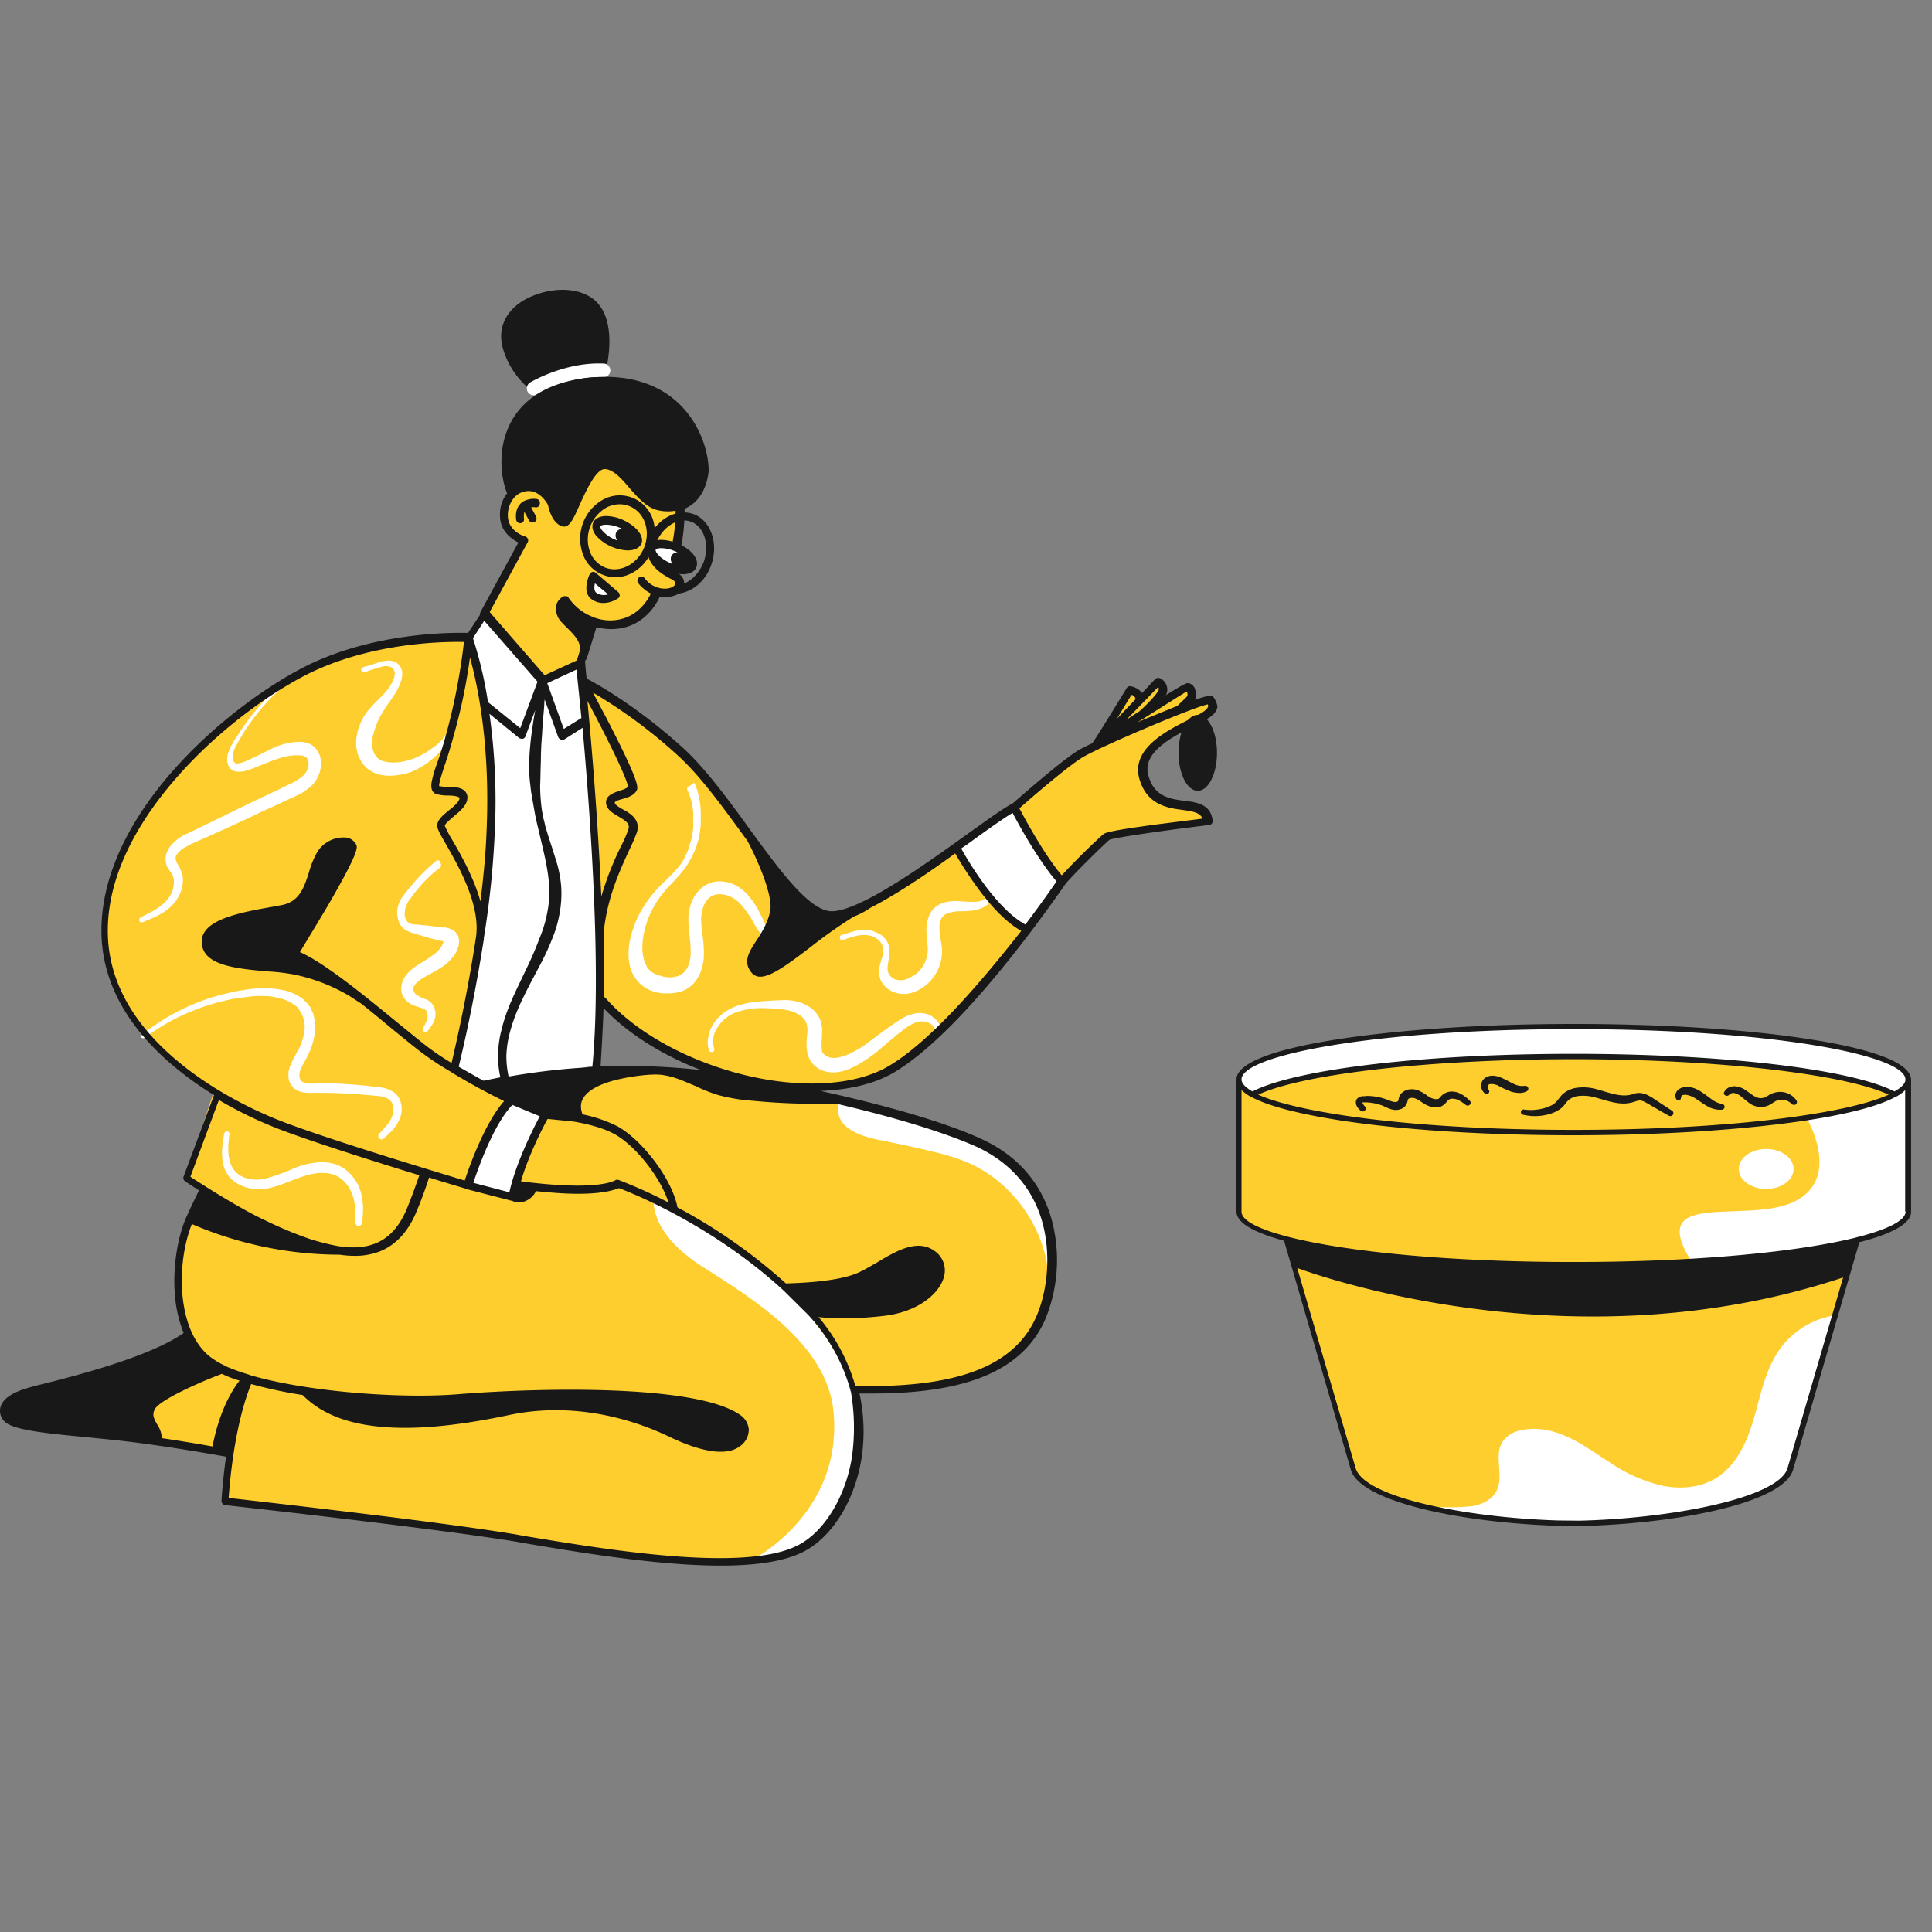 <?xml version="1.0" encoding="UTF-8"?><svg version="1.1" xmlns="http://www.w3.org/2000/svg" xmlns:xlink="http://www.w3.org/1999/xlink" viewBox="0 0 100 100" width="100" height="100" x="0px" y="0px">
    
    
    <rect x="0" y="0" width="100" height="100" fill="#808080" stroke="none"/>
    
    
    <!-- ITEM 0 -->
    <g>
        <defs>
            <clipPath id="clip-path-id-viewbox-item-0">
                <rect x="0.0" y="0.0" width="175.468" height="133.269"/>
            </clipPath>
        </defs>
        <g transform="translate(64.0 53.0) rotate(0.0 17.5 13.0) scale(0.199 0.195)">
            <g clip-path="url(#clip-path-id-viewbox-item-0)" transform="translate(-0.0 -0.0)">
                <title>flower_pot</title><g id="Layer_2-i0" data-name="Layer 2"><g id="flower_pot-i0"><path d="M2.281,18.077s5.874-4.448,15.967-6.558S64.154,5.531,64.154,5.531l39.233-.57,14.713.456,35.641,3.308,16.994,6.729,2,2.566s-.286,4.847-1.711,5.018-18.705,4.676-20.815,4.847-21.954,4.848-29.368,4.563-33.189,0-39.062-.571S43.111,29.71,43.111,29.71L25.148,26.745,7.927,22.468Z" fill="#fece2f"/><path d="M.969,15.112V51.323s2,6.558,33.931,9.694,86.679,2,86.679,2,37.066-3.992,47.331-8.268c0,0,5.474-2.567,5.816-4.448s-.114-34.843-.114-34.843-1.254,3.935-15.853,7.356-38.777,4.847-38.777,4.847-30.908,1.825-61.7.114-38.492-4.105-38.492-4.105S3.992,21.67.969,15.112Z" fill="#fece2f"/><path d="M.969,15.112s-1.6-5.7,20.416-9.695S79.836.741,79.836.741,104.243.456,121.35,1.768s39.633,5.246,39.633,5.246,10.835,3.137,13.116,5.817-2.851,5.588-2.851,5.588a169.267,169.267,0,0,0-45.735-8.44C99.738,8.839,77.9,8.269,55.372,9.694s-43.91,5.589-50.639,9.124C4.676,18.818.969,17.393.969,15.112Z" fill="#fff"/><path d="M159.5,63.584l-15.4,55.885a31.045,31.045,0,0,1-7.7,5.018c-4.163,1.825-9.694,4.448-25.49,6.387-15.8,1.882-28.342,2.11-42.028.741s-26.916-5.874-32.676-7.812c0,0-4.847-2.738-5.7-5.019S14.427,61.93,14.427,61.93l-2.452-7.813L92.5,55.828l70.141-3.421Z" fill="#fece2f"/><path d="M144.1,119.469l11.633-42.142a21.8,21.8,0,0,0-14.257,8.782c-3.82,5.3-5.018,11.918-6.786,18.191s-4.448,12.774-9.979,16.252c-4.163,2.623-9.466,3.022-14.256,1.939a40.439,40.439,0,0,1-13.344-6.1c-3.593-2.338-7.015-4.9-10.892-6.729s-8.269-2.794-12.432-1.768a7.472,7.472,0,0,0-4.5,2.852c-2.509,3.706.4,9.181-1.654,13.23-1.14,2.281-3.706,3.535-6.215,3.991a48.848,48.848,0,0,1-7.642.286,1.6,1.6,0,0,0-1.254.4A117.713,117.713,0,0,0,69,131.615a186.915,186.915,0,0,0,42.028-.741c15.8-1.882,21.27-4.562,25.49-6.387A29.628,29.628,0,0,0,144.1,119.469Z" fill="#fff"/><path d="M148.1,24.578s9.524,15.967-2.68,22.411c-12.146,6.444-38.777-3.421-27.372,15.568,3.536.4,22.411-1.54,35.926-3.821s19.389-5.132,20.7-9.01L174.84,16.2C174.9,16.252,169.024,22.867,148.1,24.578Z" fill="#fff"/><path d="M32.391,23.1a4.927,4.927,0,0,1-.913-.969,3.8,3.8,0,0,1-.342-.684,2.619,2.619,0,0,1-.057-.97,1.345,1.345,0,0,1,.627-.912,1.5,1.5,0,0,1,.856-.342,2.8,2.8,0,0,1,.627-.057,1.939,1.939,0,0,0,.57-.057,13.845,13.845,0,0,1,4.562.684c.742.228,1.483.57,2.053.741a2.238,2.238,0,0,0,.8.171,1.76,1.76,0,0,0,.571-.057c.171-.057.285-.171.285-.228.057,0,.057-.228.171-.627a2.728,2.728,0,0,1,.285-.8,2.351,2.351,0,0,1,.57-.741,3.972,3.972,0,0,1,1.426-.8,4.355,4.355,0,0,1,1.483-.114,3.923,3.923,0,0,1,.741.114c.228.057.456.171.684.228a11.436,11.436,0,0,1,2.053,1.2,7.237,7.237,0,0,0,.856.571,2.78,2.78,0,0,0,.741.342,2.356,2.356,0,0,0,1.369.114.3.3,0,0,0,.228-.114l.228-.228a6.646,6.646,0,0,1,.912-.913,3.818,3.818,0,0,1,2.737-.684,4.927,4.927,0,0,1,1.312.342c.4.171.741.4,1.083.57a11.586,11.586,0,0,1,1.768,1.483.742.742,0,0,1,0,1.084.779.779,0,0,1-1.026.057A12.308,12.308,0,0,0,58,20.358a3.715,3.715,0,0,0-1.654-.513,1.658,1.658,0,0,0-1.311.4c-.114.114-.285.342-.571.684a4.316,4.316,0,0,1-1.254.97,4.082,4.082,0,0,1-2.851,0,7.537,7.537,0,0,1-1.2-.513c-.342-.229-.684-.4-.969-.628a8.8,8.8,0,0,0-1.654-.969.81.81,0,0,0-.342-.114c-.114,0-.228-.057-.342-.057a2.779,2.779,0,0,0-.685.057.859.859,0,0,0-.456.228c-.057.057-.057.114-.114.114,0,.057-.057.114-.057.228a3.423,3.423,0,0,1-.513,1.369A2.7,2.7,0,0,1,42.6,22.639a3.572,3.572,0,0,1-1.54.171,4.929,4.929,0,0,1-1.311-.342c-.8-.285-1.312-.627-1.939-.855a13.037,13.037,0,0,0-3.935-.8H32.79v-.057c-.057-.057,0,.228.114.456a2.666,2.666,0,0,0,.513.685h0a.722.722,0,0,1,0,1.026A.75.75,0,0,1,32.391,23.1Z" fill="#1a1a1a"/><path d="M64.724,18.533a2.651,2.651,0,0,1-1.083-2.224,2.6,2.6,0,0,1,.342-1.254,2.794,2.794,0,0,1,1.026-.97,3.815,3.815,0,0,1,2.338-.285,6.64,6.64,0,0,1,1.882.627c1.141.514,2.11,1.141,3.022,1.54a4.559,4.559,0,0,0,2.681.456h.057a.808.808,0,0,1,.912.628.726.726,0,0,1-.4.8,3.743,3.743,0,0,1-2.053.456,7.705,7.705,0,0,1-2-.342A23.9,23.9,0,0,1,68.26,16.48a3.847,3.847,0,0,0-2.4-.513.763.763,0,0,0-.286.171.65.65,0,0,0-.171.342,1.05,1.05,0,0,0,.114.913l.114.114a.711.711,0,0,1-.171.969A.537.537,0,0,1,64.724,18.533Z" fill="#1a1a1a"/><path d="M114.393,19.959a1.808,1.808,0,0,1-.171-1.426,2.216,2.216,0,0,1,.742-1.14,3.405,3.405,0,0,1,2.224-.685,5.653,5.653,0,0,1,2,.4,8.127,8.127,0,0,1,1.711.912c1.027.684,1.882,1.369,2.737,2a6.1,6.1,0,0,0,2.624,1.2h.057a.778.778,0,0,1-.057,1.539,6.387,6.387,0,0,1-3.764-.912c-1.084-.627-1.939-1.312-2.851-1.882a6.392,6.392,0,0,0-2.566-1.141,2.739,2.739,0,0,0-1.027.057c-.228.058-.342.343-.4.457l-.057.4a.686.686,0,0,1-.741.57A.885.885,0,0,1,114.393,19.959Z" fill="#1a1a1a"/><path d="M126.825,18.134a2.562,2.562,0,0,1,1.2-1.254,3.233,3.233,0,0,1,1.6-.343,5.5,5.5,0,0,1,2.794,1.027c1.483,1.026,2.567,2.053,3.707,2.11a2.637,2.637,0,0,0,1.711-.4c.285-.171.627-.4,1.083-.628a4.6,4.6,0,0,1,1.483-.513,5.062,5.062,0,0,1,5.246,2.167.813.813,0,0,1-.228,1.084.85.85,0,0,1-.969-.114l-.057-.058a3.6,3.6,0,0,0-3.536-.969,3.369,3.369,0,0,0-.8.342q-.428.257-1.027.685a4.96,4.96,0,0,1-5.816-.4c-.742-.57-1.369-1.14-1.939-1.6a4.184,4.184,0,0,0-1.711-.913,1.4,1.4,0,0,0-1.368.4l-.057.057a.776.776,0,0,1-1.027.114A.6.6,0,0,1,126.825,18.134Z" fill="#1a1a1a"/><path d="M74.7,22.7a12.649,12.649,0,0,0,4.847-.228,9.381,9.381,0,0,0,2.224-.8,3.533,3.533,0,0,0,.912-.571,4.556,4.556,0,0,0,.741-.741l.8-1.026a4.885,4.885,0,0,1,1.083-1.084,6.845,6.845,0,0,1,2.8-1.254,12.436,12.436,0,0,1,5.645.342c3.479.969,6.558,2.338,9.58,1.2a4.84,4.84,0,0,1,1.654-.228,6.551,6.551,0,0,1,1.6.4,15.718,15.718,0,0,1,2.395,1.426c1.426.97,2.908,1.939,4.334,2.908a.75.75,0,0,1,.171,1.084.8.8,0,0,1-1.027.228c-1.539-.855-3.022-1.768-4.5-2.623a21.072,21.072,0,0,0-2.11-1.2,3.049,3.049,0,0,0-.912-.228,3.133,3.133,0,0,0-.912.171c-.343.114-.856.285-1.312.4a13.535,13.535,0,0,1-1.483.229,11.809,11.809,0,0,1-2.851-.229c-1.825-.342-3.478-.969-5.075-1.368a10.994,10.994,0,0,0-4.676-.342,4.515,4.515,0,0,0-1.939.8,4.224,4.224,0,0,0-.741.684l-.8,1.027A4.9,4.9,0,0,1,84,22.7a9.873,9.873,0,0,1-1.312.742,11.965,11.965,0,0,1-2.68.8,12.951,12.951,0,0,1-5.532-.171A.7.7,0,0,1,74.7,22.7Z" fill="#1a1a1a"/><path d="M149.35,4.106C132.87,1.426,110.972,0,87.705,0S42.541,1.483,26.061,4.106C4.505,7.584,0,11.8,0,14.713v35.07c0,3.308,5.417,5.817,12.375,7.756l17.392,60.846c1.54,5.075,11.12,8.44,18.819,10.379,9.751,2.452,22.582,4.049,35.185,4.448l5.531.057c24.863-.57,52.749-5.988,55.429-14.827l17.279-60.5c10.835-2.851,13.458-5.817,13.458-8.041V14.827C175.411,9.409,161.211,5.988,149.35,4.106Zm-6.045,113.88c-2.4,7.812-30,13.287-54.117,13.857l-5.474-.057c-24.065-.741-50.3-6.1-52.692-13.8L15.8,64.781C23.951,67.8,89.245,90.557,157.79,67.29Zm30.737-68.2c0,2.338-4.5,4.733-12.717,6.843a.209.209,0,0,0-.171.057c-14.541,3.707-40.6,6.5-73.506,6.5-51.665,0-86.336-6.9-86.336-13.344V17.564a13.644,13.644,0,0,0,2.509,1.825.209.209,0,0,0,.171.057C9.067,22.183,18.02,24.122,26,25.433c16.48,2.681,38.378,4.106,61.644,4.106s45.165-1.482,61.645-4.106c11.633-1.881,18.305-3.991,21.955-5.987.057,0,.114-.057.171-.057a10.226,10.226,0,0,0,2.509-1.825V49.783ZM5.646,18.761c11.861-5.588,45.05-9.409,82-9.409s70.142,3.821,82,9.409c-10.835,5.019-41.115,9.353-82,9.353S16.48,23.723,5.646,18.761Zm165.488-.855c-11.462-5.988-44.879-9.979-83.486-9.979S15.625,11.918,4.163,17.906c-1.882-1.083-2.851-2.167-2.851-3.193,0-6.444,34.728-13.344,86.336-13.344s86.337,6.9,86.337,13.344C174.042,15.739,173.016,16.823,171.134,17.906Z" fill="#1a1a1a"/><ellipse cx="137.774" cy="38.492" rx="7.128" ry="5.303" fill="#fff"/></g></g>
            </g>
        </g>
    </g>
    
    <!-- ITEM 1 -->
    <g>
        <defs>
            <clipPath id="clip-path-id-viewbox-item-1">
                <rect x="0.0" y="0.0" width="496.204" height="515.9"/>
            </clipPath>
        </defs>
        <g transform="translate(0.0 15.0) rotate(0.0 31.5 33.0) scale(0.127 0.128)">
            <g clip-path="url(#clip-path-id-viewbox-item-1)" transform="translate(-0.0 -0.0)">
                <title>woman_in_a_suit_sitting</title><g id="Layer_2-i1" data-name="Layer 2"><g id="woman_in_a_suit_sitting-i1"><path d="M242.771,315.081c17.589-.918,70.05,5.965,70.05,5.965s68.52,14.224,91.309,26.765,29.06,40.531,21.107,64.85-45.731,36.095-77.544,32.578-49.555-21.566-49.555-21.566l-83.05-51.7-36.86-44.2C178.228,327.622,226.406,316,242.771,315.081Z" fill="#fece2f"/><path d="M404.13,347.964c-12.848-7.035-40.072-14.682-61.485-20.036a4.933,4.933,0,0,0-1.07,3.059c-.459,9.177,11.93,11.93,18.659,13.154,6.73,1.376,13.46,2.753,20.189,4.435a85.269,85.269,0,0,1,13.46,4.13c18.506,7.647,32.118,26.46,33.5,46.5a4.057,4.057,0,0,0,.918-.765C429.978,378.248,422.331,358.059,404.13,347.964Z" fill="#fff"/><path d="M173.18,356.988s-5.812,26.154-21.565,30.9-69.132-24.166-69.132-24.166-15.907,23.86-9.024,50.472C80.342,440.65,101.3,440.5,101.3,440.5S91.507,464.816,91.2,490.052l72.955,8.565s96.663,15.3,125.264,15.754c28.448.458,55.825-4.895,60.108-46.037s-37.472-74.18-65.614-91.157c-27.99-16.824-32.578-15.753-32.578-15.753s-25.083,5.506-40.684,0l-2.141,5.353C208.664,367.083,182.357,359.894,173.18,356.988Z" fill="#fece2f"/><path d="M75.6,359.282s22.942,15.142,40.378,22.331c17.283,7.188,29.978,9.176,41.3,3.823,11.318-5.2,15.753-28.6,15.753-28.6l17.9,4.436s7.8-29.825,17.436-33.8L184.8,313.7s10.4-39.154,12.848-68.214c2.294-29.06,3.823-79.226-7.036-104.921,0,0-51.543-5.048-95.744,32.271-44.2,37.472-50.167,63.014-52.155,76.78s-.306,48.637,44.507,74.332Z" fill="#fece2f"/><path d="M237.265,158.616s26.154,13.307,45.578,33.954c19.424,20.5,40.684,66.226,61.179,60.414,9.483-2.753,19.271-9.023,45.731-27.53,0,0,13.765,26.46,28.754,33.342,0,0-31.66,44.355-57.049,57.508-25.236,13.154-66.838,2.142-66.838,2.142s-39.919-16.977-48.484-29.825c0,0-2.753-63.932-4.589-82.438C239.712,187.37,237.265,158.616,237.265,158.616Z" fill="#fece2f"/><path d="M390.824,225.3l22.636-16.212s13.765,25.695,19.271,29.824l-14.224,19.578C418.507,258.644,396.941,246.255,390.824,225.3Z" fill="#fff"/><path d="M413.46,209.089l20.5-16.977,12.541-8.107,13.46-22.177a6.323,6.323,0,0,1,4.894,3.824l6.882-7.189s3.518,1.224,1.071,6.577l11.012-4.435s2.294,5.2,0,7.341l10.248-2.294s1.376,4.435-8.412,9.177c-9.636,4.741-23.86,12.388-18.966,24.318s25.237,6.73,25.237,14.683l-13.46,1.988-27.224,4.589-18.507,18.506C432.731,239.066,415.448,219.03,413.46,209.089Z" fill="#fece2f"/><path d="M208.511,327.622l13.765,5.812s-11.165,18.66-12.694,32.119l-18.66-3.976C191.075,361.577,197.958,336.952,208.511,327.622Z" fill="#fff"/><path d="M222.276,333.434s17.13,0,28.907,6.577,21.566,21.107,23.554,31.966l-23.248-10.4a108.142,108.142,0,0,1-40.684,0S216.923,341.541,222.276,333.434Z" fill="#fece2f"/><path d="M242.771,313.551s3.977-46.5,1.071-79.685-4.9-59.343-4.9-59.343l-10.094,5.659L220.9,158.31l-9.177,21.107L197.04,168.252s4.588,51.237.459,79.379-13.612,64.7-12.542,66.226,13.154,8.565,13.154,8.565Z" fill="#fff"/><polygon points="220.9 158.157 236.347 151.122 238.947 174.523 229.006 180.182 220.9 158.157" fill="#fff"/><polygon points="220.9 158.157 211.876 179.417 197.193 168.252 190.769 140.874 197.958 131.239 220.9 158.157" fill="#fff"/><path d="M236.347,151.122l5.2-15.6s17.131,5.659,25.084-11.624c0,0,9.635.459,10.094-5.2.306-5.659-3.365-6.577-3.365-6.577s4.13-14.529,3.365-27.224c-.612-12.7-34.26-22.024-34.566-21.871-.459.3-11.165,18.047-11.165,18.047l-21.871-1.223s-12.389,12.694,4.282,21.412l-15.447,29.825L220.9,158.157Z" fill="#fece2f"/><polygon points="101.295 440.497 93.189 470.781 61.988 465.275 55.717 448.145 75.6 439.732 90.436 436.674 101.295 440.497" fill="#fece2f"/><path d="M93.5,341.541c-.459,3.517-.765,7.035,0,10.247a13.425,13.425,0,0,0,.765,2.294,13.959,13.959,0,0,0,1.223,1.989,9.7,9.7,0,0,0,3.671,2.753,15.391,15.391,0,0,0,9.483.458,70.53,70.53,0,0,0,9.941-3.517,32.521,32.521,0,0,1,11.012-2.906,9.257,9.257,0,0,1,2.906,0,10.59,10.59,0,0,1,3.059.459,13.918,13.918,0,0,1,5.659,2.753,18.655,18.655,0,0,1,3.977,4.588,15.279,15.279,0,0,1,2.141,5.506,23.75,23.75,0,0,1,.612,5.659,35.286,35.286,0,0,1-.459,5.659,1.52,1.52,0,0,1-1.529,1.071,1.34,1.34,0,0,1-1.071-1.377h0v-5.2a25.18,25.18,0,0,0-.918-4.894,16.42,16.42,0,0,0-1.988-4.436,13.514,13.514,0,0,0-3.212-3.365,10.1,10.1,0,0,0-4.129-1.835,11.81,11.81,0,0,0-2.3-.306H129.9a30.346,30.346,0,0,0-4.894.918c-1.529.458-3.212,1.07-4.894,1.682-3.365,1.224-6.73,2.753-10.554,3.518a18.345,18.345,0,0,1-5.812.306,15.611,15.611,0,0,1-5.812-1.53,13.315,13.315,0,0,1-4.894-3.823,24.659,24.659,0,0,1-1.529-2.753,20.4,20.4,0,0,1-.765-2.906,24.644,24.644,0,0,1-.153-5.812c.153-1.836.459-3.671.765-5.506a1.19,1.19,0,0,1,1.376-.918,1.053,1.053,0,0,1,.765,1.224Z" fill="#fff"/><path d="M284.067,377.33c-1.224-.765-2.447-1.529-3.671-2.141-8.718-4.741-13.918-6.118-13.918-6.118s-1.071,12.695,19.424,25.695,51.237,31.354,53.837,59.038c3.824,41.6-33.8,60.108-33.8,60.108h0c21.871-2.448,40.225-12.389,43.743-45.426C353.963,427.344,312.209,394.307,284.067,377.33Z" fill="#fff"/><path d="M342.951,260.938c1.989-.612,4.13-1.377,6.271-1.836a25,25,0,0,1,3.365-.306,8.716,8.716,0,0,1,3.365.612,15.337,15.337,0,0,1,3.212,1.53,8.579,8.579,0,0,1,2.447,2.753,7.68,7.68,0,0,1,.917,3.67,21.076,21.076,0,0,1-.305,3.365,24.808,24.808,0,0,0-.459,3.059,5.958,5.958,0,0,0,.306,2.447,4.845,4.845,0,0,0,3.212,2.753,7.445,7.445,0,0,0,4.435-.305,17.846,17.846,0,0,0,4.283-2.6,12.859,12.859,0,0,0,4.129-9.176c0-1.836-.306-3.824-.459-6.118a16.327,16.327,0,0,1,.918-7.5,9.161,9.161,0,0,1,2.447-3.517,12.282,12.282,0,0,1,3.671-1.989,18.669,18.669,0,0,1,7.035-.459c1.071,0,2.142.153,3.059.153h2.906a6.572,6.572,0,0,0,4.742-2.141h0a1.176,1.176,0,0,1,1.529-.153.968.968,0,0,1,.153,1.377,8.9,8.9,0,0,1-2.6,2.753,15.6,15.6,0,0,1-3.365,1.376,12.736,12.736,0,0,1-3.365.459,23.669,23.669,0,0,1-3.212.153,15.39,15.39,0,0,0-5.506.918,3.909,3.909,0,0,0-1.835,1.223,5.291,5.291,0,0,0-1.071,1.836,10.392,10.392,0,0,0-.306,2.294,18.553,18.553,0,0,0,.153,2.753c.153,1.988.765,4.129.918,6.577a17.721,17.721,0,0,1-5.812,13.612,17.208,17.208,0,0,1-6.73,3.824,11.538,11.538,0,0,1-8.106-.765,10.491,10.491,0,0,1-3.212-2.6,7.226,7.226,0,0,1-1.682-3.824,10.424,10.424,0,0,1,.153-3.824c.306-1.07.612-2.294.918-3.211a7.18,7.18,0,0,0,0-5.354,7.069,7.069,0,0,0-4.13-3.364,8.658,8.658,0,0,0-2.753-.459,18.5,18.5,0,0,0-2.906.153,44.3,44.3,0,0,0-5.965,1.835c-.612.153-1.223,0-1.376-.612s0-1.223.611-1.376Z" fill="#fff"/><path d="M288.961,307.586a10.726,10.726,0,0,1-.459-4.435,16.324,16.324,0,0,1,1.071-4.13,16.087,16.087,0,0,1,2.294-3.67,18.15,18.15,0,0,1,3.059-2.906,20.494,20.494,0,0,1,7.647-3.518,37.13,37.13,0,0,1,8.106-1.224c1.377-.153,2.753-.153,4.13-.306,1.377,0,2.753-.153,4.13-.153a19.866,19.866,0,0,1,8.718,1.53,13.916,13.916,0,0,1,4.129,2.753,10.355,10.355,0,0,1,2.753,4.435,13.639,13.639,0,0,1,.459,4.9c0,1.529-.153,2.753-.153,3.976a16.643,16.643,0,0,0,.153,2.906c0,.153.153.306.153.459s.153.306.306.459a1.844,1.844,0,0,0,.765.765,6.3,6.3,0,0,0,2.294,1.07,9.242,9.242,0,0,0,2.906,0A22.975,22.975,0,0,0,348,308.045a37.776,37.776,0,0,0,6.424-4.129c2.141-1.53,4.283-3.212,6.424-4.742,1.071-.764,2.294-1.529,3.365-2.294s2.294-1.529,3.518-2.294a16.637,16.637,0,0,1,4.129-1.682,9.876,9.876,0,0,1,4.742-.306,8.539,8.539,0,0,1,4.282,1.988,6.459,6.459,0,0,1,2.447,4.13c.153.611-.306,1.07-.917,1.223-.612,0-1.071-.153-1.224-.765h0c-.612-1.988-2.906-3.211-5.047-3.364a7.984,7.984,0,0,0-3.212.611,16.208,16.208,0,0,0-3.212,1.683c-1.071.612-1.988,1.529-3.059,2.294s-1.988,1.682-3.059,2.447c-1.988,1.682-4.129,3.518-6.118,5.2a54.783,54.783,0,0,1-6.882,4.742c-1.224.764-2.6,1.376-3.824,1.988a19.956,19.956,0,0,1-4.283,1.376,13.073,13.073,0,0,1-4.894.153,10.216,10.216,0,0,1-6.882-3.976,14.112,14.112,0,0,1-.765-1.224c-.153-.459-.459-.917-.612-1.376a15.163,15.163,0,0,1-.612-5.048,32.556,32.556,0,0,1,.306-4.129,9.469,9.469,0,0,0-.153-3.059,5.033,5.033,0,0,0-1.07-2.447,7.188,7.188,0,0,0-2.3-1.988c-3.67-2.3-9.329-2.448-14.53-2.6a31.655,31.655,0,0,0-7.647.765,33.212,33.212,0,0,0-3.671,1.071,14.38,14.38,0,0,0-3.364,1.835,15.438,15.438,0,0,0-4.742,5.659,9.4,9.4,0,0,0-.459,7.036,1.149,1.149,0,0,1-.611,1.376c-.459.153-1.377,0-1.53-.612Z" fill="#fff"/><path d="M283.149,199.606a32,32,0,0,1,2.447,11.93v4.588l-.153,1.53-.153,1.529-.153.765-.153.765-.306,1.529-.458,1.53a33.543,33.543,0,0,1-5.659,10.859c-2.448,3.212-5.506,5.965-7.954,8.871a39.074,39.074,0,0,0-5.965,9.635,37.055,37.055,0,0,0-1.835,5.354,35.661,35.661,0,0,0-.918,5.353,19.339,19.339,0,0,0,.153,5.2,11.452,11.452,0,0,0,.612,2.447c.306.765.612,1.377.918,2.141a7.4,7.4,0,0,0,3.212,2.906,21.354,21.354,0,0,0,4.435,1.377,12.037,12.037,0,0,0,4.742-.306,4.171,4.171,0,0,0,1.835-.918,4.325,4.325,0,0,0,1.529-1.376,9.264,9.264,0,0,0,1.836-4.13,13.381,13.381,0,0,0,.306-2.447v-2.6c-.153-3.671-.918-7.647-.918-11.93a17.673,17.673,0,0,1,1.376-6.73,14.413,14.413,0,0,1,4.283-5.811,11.869,11.869,0,0,1,3.365-1.836,10.275,10.275,0,0,1,3.67-.612,14.152,14.152,0,0,1,6.73,1.683,17.717,17.717,0,0,1,5.2,4.282,40.061,40.061,0,0,1,3.671,5.2l1.377,2.753c.458.918.917,1.836,1.223,2.6a12.645,12.645,0,0,0,3.059,4.129c1.988,1.836,8.106,1.988,7.342,0v-.153c-.153-.612,0-1.223.611-1.376a1.234,1.234,0,0,1,1.377.459,2.471,2.471,0,0,1,.153,2.294,3.046,3.046,0,0,1-1.224,1.835A5.444,5.444,0,0,1,319.091,264a25.9,25.9,0,0,1-3.364-.153,8.526,8.526,0,0,1-3.212-1.377,16.555,16.555,0,0,1-4.436-4.894c-.611-.918-1.07-1.835-1.529-2.6a13.172,13.172,0,0,0-1.53-2.447,32.007,32.007,0,0,0-3.364-4.283,12.713,12.713,0,0,0-4.13-2.906,10.244,10.244,0,0,0-4.588-.917,6.114,6.114,0,0,0-3.977,1.529c-2.141,1.835-3.212,5.353-3.212,8.718,0,3.518.918,7.341,1.071,11.624a24.669,24.669,0,0,1,0,3.365,12.742,12.742,0,0,1-.459,3.365,16.738,16.738,0,0,1-2.906,6.576,12.551,12.551,0,0,1-6.271,4.283,34.111,34.111,0,0,1-3.518.612h-3.518a17.938,17.938,0,0,1-6.729-1.989,15.36,15.36,0,0,1-5.2-5.2,15.6,15.6,0,0,1-1.377-3.365,25.9,25.9,0,0,1-.612-3.365,31.106,31.106,0,0,1,.306-6.576,40.017,40.017,0,0,1,1.683-6.118,37.058,37.058,0,0,1,2.447-5.659,47.164,47.164,0,0,1,7.188-9.942c2.753-2.906,5.812-5.506,8.259-8.412l.918-1.07c.306-.459.612-.765.765-1.071l.765-1.224a9.133,9.133,0,0,1,.611-1.223l.306-.612c.153-.153.153-.459.306-.612l.612-1.376.459-1.377.153-.612c0-.153.153-.458.153-.611l.459-1.377.305-1.376.153-.612.153-.612.153-1.376.153-1.377v-5.812l-.153-1.376-.153-1.377-.153-.612-.153-.611a22.117,22.117,0,0,0-1.835-5.354h0c-.153-.611,0-1.223.612-1.376s2.141-1.836,2.447-1.224Z" fill="#fff"/><path d="M58.164,301.01A87.03,87.03,0,0,1,95.33,283.88l1.224-.306,1.224-.153c.917-.153,1.682-.306,2.6-.459s1.682-.153,2.6-.306l1.376-.153h1.377a36.266,36.266,0,0,1,10.706.918,21.929,21.929,0,0,1,5.2,2.141c.459.306.765.459,1.224.765l1.07.918,1.071,1.07c.459.459.612.765.918,1.071a5.378,5.378,0,0,1,.764,1.223c.153.459.459.918.612,1.377l.306.612a.92.92,0,0,1,.153.612l.153.611.153.612a17.635,17.635,0,0,1,.306,5.659,29.711,29.711,0,0,1-3.365,10.4l-1.224,2.294a9.378,9.378,0,0,0-1.07,2.141,5.64,5.64,0,0,0-.612,3.671,3.075,3.075,0,0,0,.612,1.224,2.968,2.968,0,0,0,1.376.764,10.13,10.13,0,0,0,4.436.306c3.365,0,6.882,0,10.247.153s6.883.459,10.248.765c1.682.153,3.365.459,5.047.612a13.027,13.027,0,0,1,5.506,1.529,6.143,6.143,0,0,1,2.447,1.988,7.272,7.272,0,0,1,1.377,2.906,9.9,9.9,0,0,1-.306,5.965,16.468,16.468,0,0,1-2.906,4.742,43.326,43.326,0,0,1-3.824,3.67,1.259,1.259,0,0,1-1.835-.152,1.393,1.393,0,0,1,0-1.836c1.223-1.223,2.294-2.447,3.365-3.671a11.241,11.241,0,0,0,2.141-3.976,6.361,6.361,0,0,0,0-4.13,3.172,3.172,0,0,0-.918-1.529,5.5,5.5,0,0,0-1.529-1.071,12.55,12.55,0,0,0-4.283-.918c-1.529-.152-3.365-.305-5.047-.458-3.365-.306-6.73-.459-10.095-.612s-6.729-.153-10.094-.153a18.429,18.429,0,0,1-5.659-.459,7.141,7.141,0,0,1-3.059-1.835,6.53,6.53,0,0,1-1.682-3.212,12.378,12.378,0,0,1,0-3.365,11.6,11.6,0,0,1,.917-2.753c.459-.918.765-1.682,1.224-2.447l1.223-2.294a23.817,23.817,0,0,0,3.059-8.718,11.975,11.975,0,0,0-1.988-8.259c-.153-.306-.459-.612-.612-.918l-.764-.765-.918-.612c-.306-.153-.612-.458-.918-.611a19.98,19.98,0,0,0-4.129-1.836,40.568,40.568,0,0,0-4.589-.918c-1.529-.152-3.212-.152-4.894-.152a27.757,27.757,0,0,0-4.894.458,13.391,13.391,0,0,0-2.448.306l-1.223.153-1.224.153a94.975,94.975,0,0,0-19.118,5.812,84.429,84.429,0,0,0-17.283,9.942h0a1.1,1.1,0,0,1-1.682-.306C57.552,302.08,57.705,301.316,58.164,301.01Z" fill="#fff"/><path d="M148.862,152.345c1.835-.458,3.67-1.07,5.506-1.682a9.872,9.872,0,0,1,2.906-.612,6.358,6.358,0,0,1,3.365.306,3.176,3.176,0,0,1,1.529.918,6,6,0,0,1,1.224,1.529,5.686,5.686,0,0,1,.459,3.518,4.527,4.527,0,0,1-.306,1.53c-.153.458-.306,1.07-.459,1.529l-1.377,2.753a57.619,57.619,0,0,1-3.365,5.047c-1.07,1.53-2.141,3.212-3.058,4.742a26.455,26.455,0,0,0-2.142,4.741,27.693,27.693,0,0,0-1.376,4.741,14.233,14.233,0,0,0,.153,4.436,7.319,7.319,0,0,0,1.988,3.518c1.682,1.682,5.506,1.988,8.718,1.682a27.376,27.376,0,0,0,9.942-3.365,39.924,39.924,0,0,0,4.588-3.059,12.325,12.325,0,0,0,2.141-1.835,6.655,6.655,0,0,1,1.071-.918l.459-.459a.474.474,0,0,0-.153.306v.153a1.184,1.184,0,0,0,.153.459l.306.306a.916.916,0,0,0,.611.153h.306a.15.15,0,0,0,.153-.153l.153-.153a1.081,1.081,0,0,1-1.529-1.529l.153-.153.153-.153h.305a1.379,1.379,0,0,1,.765.153l.306.3a3.927,3.927,0,0,0,.306.765v.612a1.16,1.16,0,0,1-.306.612l-.459.612a6.737,6.737,0,0,1-.917,1.07c-.612.765-1.377,1.53-1.989,2.294a38.933,38.933,0,0,1-4.588,3.977,31.054,31.054,0,0,1-5.353,3.212,20.3,20.3,0,0,1-6.118,1.835,22.668,22.668,0,0,1-6.424.306,13.356,13.356,0,0,1-3.365-.765,14.37,14.37,0,0,1-3.365-1.835,13.641,13.641,0,0,1-4.129-6.118,15.7,15.7,0,0,1-.459-7.035,21.488,21.488,0,0,1,1.988-6.271,20.738,20.738,0,0,1,3.518-5.2c1.377-1.53,2.753-2.906,4.13-4.283a29.665,29.665,0,0,0,3.67-4.129l1.377-2.3c.153-.458.306-.764.459-1.223a3.6,3.6,0,0,0,.306-1.224,3.359,3.359,0,0,0-.153-2.141,2.321,2.321,0,0,0-1.53-1.377,5.589,5.589,0,0,0-2.294-.3,15.991,15.991,0,0,0-2.6.611c-1.835.612-3.671,1.071-5.506,1.836a1.066,1.066,0,1,1-.765-1.989Z" fill="#fff"/><path d="M115.978,159.993a80.817,80.817,0,0,0-8.259,7.953,101.893,101.893,0,0,0-7.036,9.024c-1.07,1.529-1.988,3.212-3.058,4.894-.459.765-.918,1.683-1.377,2.447-.153.459-.459.765-.612,1.224s-.306.765-.459,1.224a7.173,7.173,0,0,0-.306,2.447,3.28,3.28,0,0,0,.612,1.835c.153.153.459.306.612.459.306,0,.612.153.918,0a9.454,9.454,0,0,0,2.447-.612c3.518-1.376,6.883-3.212,10.4-4.894a27.725,27.725,0,0,1,12.083-3.212,10.856,10.856,0,0,1,3.671.612,7.685,7.685,0,0,1,3.365,2.447,8.648,8.648,0,0,1,1.682,3.823,10.7,10.7,0,0,1,0,3.824,11.536,11.536,0,0,1-1.224,3.671l-.458.918a3.335,3.335,0,0,0-.459.764c-.459.459-.765.918-1.224,1.377a23.226,23.226,0,0,1-5.353,3.823c-1.835.918-3.671,1.683-5.353,2.448l-5.2,2.447c-3.518,1.529-7.036,3.212-10.554,4.894-7.035,3.212-14.071,6.424-21.106,9.483l-1.377.612a4.586,4.586,0,0,0-1.223.611c-.765.459-1.53.765-2.3,1.224A8.923,8.923,0,0,0,73,227.289a10.64,10.64,0,0,0-1.223,1.53,2.642,2.642,0,0,0-.153,1.529,4.237,4.237,0,0,0,.764,1.836,13.789,13.789,0,0,0,.765,1.376c.306.612.459,1.071.765,1.683a8.967,8.967,0,0,1,.612,3.517,13.406,13.406,0,0,1-1.683,6.424,14.326,14.326,0,0,1-1.835,2.753,32.427,32.427,0,0,1-2.294,2.294,26.486,26.486,0,0,1-5.2,3.212c-1.835.918-3.67,1.53-5.353,2.295-.612.152-1.223,0-1.376-.612a1.132,1.132,0,0,1,.612-1.377c1.682-.917,3.364-1.682,5.047-2.6a23.469,23.469,0,0,0,4.435-3.212,11.65,11.65,0,0,0,3.059-4.129,10.49,10.49,0,0,0,.918-4.742,4.886,4.886,0,0,0-.459-2.141l-.459-.918c-.153-.306-.459-.611-.765-1.07l-.917-1.377a4.345,4.345,0,0,1-.612-1.835,7.527,7.527,0,0,1,.306-4.13,11.38,11.38,0,0,1,1.988-3.212c.765-.917,1.683-1.529,2.447-2.294a26.7,26.7,0,0,1,2.753-1.682c.459-.153.918-.459,1.377-.612l1.376-.612c6.883-3.365,13.919-6.729,20.8-10.094,3.518-1.683,7.036-3.365,10.4-4.9l5.2-2.447c1.682-.917,3.518-1.682,5.047-2.447a19.454,19.454,0,0,0,4.13-2.753c.305-.153.458-.459.764-.765l.306-.459.306-.458a5.106,5.106,0,0,0,.765-1.836,4.855,4.855,0,0,0-.306-3.365c-.153-.458-.612-.611-1.071-.917a3.824,3.824,0,0,0-1.988-.459,13.074,13.074,0,0,0-2.447,0,17.011,17.011,0,0,0-2.6.306,35.129,35.129,0,0,0-5.353,1.529c-3.518,1.224-7.036,2.906-10.86,4.13a9.99,9.99,0,0,1-3.212.612,9.407,9.407,0,0,1-1.988-.153,5.727,5.727,0,0,1-1.835-1.071,3.673,3.673,0,0,1-1.071-1.835,7.68,7.68,0,0,1-.306-1.836,7.523,7.523,0,0,1,.612-3.212,10.588,10.588,0,0,1,.612-1.529,6.2,6.2,0,0,1,.765-1.377,13.181,13.181,0,0,1,1.529-2.447c1.071-1.682,2.141-3.365,3.212-4.894a107.115,107.115,0,0,1,7.341-9.177,54.755,54.755,0,0,1,4.13-4.282c1.377-1.377,2.906-2.753,4.282-3.977a1.033,1.033,0,0,1,1.53.153c-.153-.306-.153.306-.612.765Z" fill="#fff"/><path d="M179.451,233.56a53.038,53.038,0,0,0-9.024,8.565c-.612.765-1.376,1.53-1.988,2.447s-1.224,1.683-1.835,2.448a19.845,19.845,0,0,0-1.224,2.6,4.455,4.455,0,0,0-.306,1.376c0,.459-.153.918-.153,1.377a4.488,4.488,0,0,0,.612,2.447,3.253,3.253,0,0,0,1.529,1.376,5.365,5.365,0,0,0,2.448.459l3.211.306c2.142.153,4.283.459,6.271.765l1.53.153h.917c.306,0,.612.153.918.153a11.827,11.827,0,0,1,2.294.917,5.336,5.336,0,0,1,2.142,2.6,7.678,7.678,0,0,1,.305,1.836,4.71,4.71,0,0,1-.153,1.529,2.211,2.211,0,0,1-.305,1.071c-.153.306-.153.612-.306.918a9.716,9.716,0,0,1-2.142,3.364,22.6,22.6,0,0,1-5.659,4.589c-3.823,2.294-7.8,3.824-9.482,6.271a2.469,2.469,0,0,0-.612,1.529,3.42,3.42,0,0,0,.459,1.53,3.909,3.909,0,0,0,1.682,1.376c.306.153.765.459,1.071.612a10.5,10.5,0,0,1,1.529.612,5.184,5.184,0,0,1,1.836.917,5.3,5.3,0,0,1,1.529,1.683,6.815,6.815,0,0,1,.918,4.129,8,8,0,0,1-1.224,3.518c-.612,1.071-1.376,1.836-1.988,2.753a1.111,1.111,0,0,1-1.835-1.224,23.166,23.166,0,0,0,1.376-2.753,4.939,4.939,0,0,0,.459-2.447,3.826,3.826,0,0,0-.612-1.988c-.153-.153-.459-.306-.612-.459a7.392,7.392,0,0,0-1.07-.459l-1.53-.458c-.611-.153-1.223-.459-1.835-.612a11,11,0,0,1-3.365-2.294A8.637,8.637,0,0,1,164,285.1a6.13,6.13,0,0,1-.459-2.294,8.852,8.852,0,0,1,1.07-4.282,11.977,11.977,0,0,1,2.447-3.059c.459-.459.918-.765,1.377-1.224l1.377-.918c1.835-1.223,3.823-2.294,5.353-3.364.764-.612,1.529-1.071,2.294-1.683a20.749,20.749,0,0,0,1.835-1.835,14.016,14.016,0,0,0,1.224-1.988c.153-.306.153-.765.306-.918v0c0,.153.153.306.153.153l-.612-.306c-.612-.153-1.836-.459-2.753-.612-1.989-.459-4.13-1.071-6.118-1.682l-3.059-.918a13.673,13.673,0,0,1-3.518-1.529,7.248,7.248,0,0,1-1.529-1.53,5.167,5.167,0,0,1-.918-1.835,10.559,10.559,0,0,1-.612-3.824,12.013,12.013,0,0,1,2.6-6.577c1.377-1.835,2.753-3.364,4.13-5.047a71.683,71.683,0,0,1,9.177-8.871,1.021,1.021,0,0,1,1.529.153c.612,1.377.612,1.988.153,2.447Z" fill="#fff"/><path d="M242.465,4.293C239.1,1.387,234.206-.142,228.394.01a32.931,32.931,0,0,0-15.3,4.436c-7.188,4.435-10.247,11.318-8.259,18.812,4.589,16.672,20.342,22.942,20.954,23.248.153,0,.459.153.612.153h.459l16.824-4.894a1.51,1.51,0,0,0,1.07-1.071C245.218,39.471,253.936,14.54,242.465,4.293Z" fill="#191919"/><path d="M236.347,152.8h-.459a1.552,1.552,0,0,1-1.07-1.988l5.2-16.824a1.552,1.552,0,0,1,1.988-1.071,1.682,1.682,0,0,1,1.071,1.989l-5.2,16.824A1.52,1.52,0,0,1,236.347,152.8Z" fill="#191919"/><ellipse cx="251.431" cy="98.549" rx="4.283" ry="9.024" transform="translate(62.964 291.965) rotate(-67.145)" fill="#fff"/><path d="M253.783,93a17.733,17.733,0,0,0-7.035-1.529q-3.9.23-5.048,2.753c-.611,1.682-.153,3.67,1.53,5.506a17.889,17.889,0,0,0,5.965,4.129,18.521,18.521,0,0,0,6.577,1.53c2.753,0,4.741-.918,5.659-2.753h0C262.654,99.579,259.289,95.449,253.783,93Zm-8.106,4.589c-.918-.918-1.071-1.683-.918-1.989s.918-.612,2.142-.612h.306a14.906,14.906,0,0,1,5.353,1.224,7.491,7.491,0,0,1,1.07.459,2.814,2.814,0,0,0-2.6,1.682,3.35,3.35,0,0,0,.612,3.059,7.459,7.459,0,0,1-1.071-.459A13.751,13.751,0,0,1,245.677,97.591Z" fill="#191919"/><path d="M241.7,115.791l9.177,7.8s-4.894,3.059-8.718.153C238.947,121.45,241.7,115.791,241.7,115.791Z" fill="#fff"/><path d="M245.83,126.65a8.287,8.287,0,0,1-4.741-1.529c-3.365-2.447-1.989-7.494-.765-10.095a1.619,1.619,0,0,1,1.071-.917,1.466,1.466,0,0,1,1.376.306l9.177,7.8a1.661,1.661,0,0,1,.612,1.376,1.363,1.363,0,0,1-.765,1.224A10.931,10.931,0,0,1,245.83,126.65Zm-3.365-7.953c-.306,1.377-.459,3.059.612,3.824a5.353,5.353,0,0,0,4.741.612Z" fill="#191919"/><path d="M282.69,90.708c-5.506-1.988-11.777.459-15.906,5.659A14.246,14.246,0,0,0,245.677,84.9a18.059,18.059,0,0,0-8.106,22.024,13.882,13.882,0,0,0,8.412,8.412,13.046,13.046,0,0,0,4.741.918c6.424,0,12.542-4.435,15.142-11.318h0c.153-.459.306-.765.459-1.224a1.376,1.376,0,0,0,.918-.917c2.6-6.883,9.023-11.012,14.377-9.024s7.647,9.177,5.2,16.212c-1.989,5.2-6.271,9.024-10.707,9.483a1.713,1.713,0,0,0-1.529,1.835,1.572,1.572,0,0,0,1.682,1.53h.153c5.812-.612,11.165-5.047,13.46-11.624C292.938,102.638,289.726,93.308,282.69,90.708Zm-20.036,13.153c-2.6,6.883-9.635,10.707-15.753,8.565A11.078,11.078,0,0,1,240.477,106a14.334,14.334,0,0,1,0-10.095,15.073,15.073,0,0,1,6.577-7.8,12.093,12.093,0,0,1,5.353-1.377,10.275,10.275,0,0,1,3.67.612C262.348,89.484,265.254,96.826,262.654,103.861Z" fill="#191919"/><path d="M217.535,42.683a2.937,2.937,0,0,1-2.447-1.377,2.871,2.871,0,0,1,.917-3.824c.612-.3,14.377-8.412,30.131-7.647a2.757,2.757,0,0,1-.306,5.506c-14.224-.612-27.072,6.883-27.072,7.036C218.453,42.377,217.994,42.683,217.535,42.683Z" fill="#fff"/><path d="M277.337,46.659c-6.271-6.271-18.048-13.306-38.084-11.012-14.53,1.682-24.777,7.341-30.436,16.824-6.73,11.471-4.436,24.472-2.141,29.825a13.608,13.608,0,0,0-2.906,9.024c0,5.812,4.129,9.176,7.494,10.859l-15.448,28.142a1.727,1.727,0,0,0,.612,2.294,1.147,1.147,0,0,0,.765.153,1.861,1.861,0,0,0,1.529-.917l16.366-29.825a1.463,1.463,0,0,0,0-1.377,1.619,1.619,0,0,0-1.071-.917c-.306,0-7.035-2.141-7.035-8.412a10.762,10.762,0,0,1,2.905-7.648,7.96,7.96,0,0,1,5.812-2.294c4.436.153,7.189,4.741,7.648,5.659,1.682,7.8,5.506,8.565,6.271,8.718h.306c2.294,0,3.823-3.212,6.423-9.024,2.6-5.659,6.577-14.224,10.095-14.224,3.365,0,6.882,3.824,10.094,7.648,3.518,3.976,7.189,8.106,11.777,9.023a18.219,18.219,0,0,0,7.036.153,64.04,64.04,0,0,1-3.977,22.331c-4.741-3.671-4.129-6.73-3.977-6.883a1.449,1.449,0,0,0-1.07-1.988,1.782,1.782,0,0,0-2.141,1.07c-.153.306-2.448,7.495,9.788,13.307.765.459,1.224.918,1.224,1.529s-.459,1.071-1.224,1.53c-2.753,1.376-8.106.612-11.165-3.518a1.654,1.654,0,0,0-2.753,1.835,15.637,15.637,0,0,0,5.2,4.283c-1.682,3.518-6.576,10.859-16.671,10.859a18.956,18.956,0,0,1-6.118-1.071c-.153,0-.306-.153-.459-.153a.475.475,0,0,1-.306-.152,21.262,21.262,0,0,1-10.094-7.954h0a.15.15,0,0,0-.153-.153l-.153-.153a.15.15,0,0,1-.153-.153H229.77a6.027,6.027,0,0,0-2.753,2.753,6.855,6.855,0,0,0,.153,5.2c.612,1.682,2.3,3.212,3.977,4.894,3.518,3.365,5.812,6.118,5.2,9.789l-.459,1.529a1.449,1.449,0,0,0,1.071,1.988c.153,0,.306.153.612.153a1.663,1.663,0,0,0,1.529-1.07c.153-.612.459-1.224.612-1.836l3.365-10.859a24.458,24.458,0,0,0,5.965.765h0c12.388,0,18.047-9.177,19.883-13.154a13.15,13.15,0,0,0,2.447.153,9.991,9.991,0,0,0,4.435-.917,4.745,4.745,0,0,0,0-8.871,9.127,9.127,0,0,1-1.223-.612c2.906-7.036,4.435-15.3,4.435-25.236a24.654,24.654,0,0,0,2.753-1.53c3.977-2.906,6.271-7.494,7.036-13.459C288.961,66.542,285.9,55.224,277.337,46.659Z" fill="#191919"/><ellipse cx="274.018" cy="108.03" rx="4.283" ry="9.024" transform="translate(68.042 318.577) rotate(-67.145)" fill="#fff"/><path d="M276.266,102.638a17.735,17.735,0,0,0-7.035-1.53q-3.9.229-5.047,2.753c-1.377,3.059,1.988,7.189,7.494,9.636a18.518,18.518,0,0,0,6.577,1.529h.459q3.9-.229,5.047-2.753C285.137,109.062,281.925,104.932,276.266,102.638Zm-9.023,2.447c.153-.306.917-.612,2.141-.612h.306a14.906,14.906,0,0,1,5.353,1.224,7.514,7.514,0,0,1,1.07.458,2.813,2.813,0,0,0-2.6,1.683,3.35,3.35,0,0,0,.612,3.059,7.392,7.392,0,0,1-1.07-.459C268.925,108.6,266.937,106,267.243,105.085Z" fill="#191919"/><path d="M218.758,84.59a8.976,8.976,0,0,0-5.353.918h0a3.676,3.676,0,0,0-1.223.917q-2.295,2.3-1.836,6.424a1.668,1.668,0,0,0,1.683,1.53h.153a1.581,1.581,0,0,0,1.376-1.836,7.872,7.872,0,0,1,.153-2.753l1.836,3.365a1.68,1.68,0,0,0,1.529.918,1.379,1.379,0,0,0,.765-.153,1.689,1.689,0,0,0,.612-2.294l-1.989-3.671a5.944,5.944,0,0,1,1.683,0,1.51,1.51,0,0,0,1.835-1.377A1.561,1.561,0,0,0,218.758,84.59Z" fill="#191919"/><path d="M494.674,164.887c-.611-.765-1.07-1.376-7.647.918a6.415,6.415,0,0,0,.153-3.824,3.592,3.592,0,0,0-2.753-2.906c-.612-.153-1.224-.153-9.33,4.894a.15.15,0,0,1,.153-.153,5.037,5.037,0,0,0-2.447-6.729,1.876,1.876,0,0,0-1.988.306l-5.353,5.659a7.371,7.371,0,0,0-4.742-2.753,1.552,1.552,0,0,0-1.529.765c-4.895,7.953-12.848,20.8-13.765,21.871-.153.153-.153.306-.306.459-2.142.917-3.671,1.835-4.742,2.294-6.729,3.671-25.695,20.342-27.683,22.024-3.671,1.836-10.248,6.577-18.66,12.542-12.235,8.718-28.6,20.342-41.3,26.613-.918.458-1.683.764-2.6,1.223-4.436,1.988-8.259,3.212-11.013,3.212h-.458c-9.177-.459-21.413-17.283-33.343-33.5-8.565-11.777-17.589-23.86-26.307-31.966-19.424-17.589-36.248-26.766-39.919-28.6-.459-4.13-.612-6.424-.612-6.577v-.612h0V149.9a.15.15,0,0,0-.152-.153l-.153-.153-.153-.153h-.153a.15.15,0,0,1-.153-.152h-1.377l-14.377,6.576-22.789-26a1.661,1.661,0,0,0-1.376-.612,1.56,1.56,0,0,0-1.224.765l-5.812,8.718c-6.118-.153-39.919-.459-68.52,14.683C89.977,170.546,41.8,212.607,41.34,258.491c-.306,31.965,24.624,54.143,45.884,67.143L74.835,358.518a1.673,1.673,0,0,0,.612,1.988s2.294,1.53,5.659,3.671q-2.752,5.506-5.047,10.553c-3.671,8.106-5.506,19.73-4.894,30.131a52.927,52.927,0,0,0,3.67,16.977c-14.377,10.094-46.954,18.047-59.343,21.106a23.629,23.629,0,0,0-2.294.612Q2.185,446.31.35,451.356a5.826,5.826,0,0,0,1.071,5.812c2.753,3.671,14.836,5.048,34.566,6.883,3.059.306,6.118.612,9.024.918C63.67,466.8,86,470.781,92.118,471.851c-1.376,9.789-1.835,17.283-1.835,17.895a1.666,1.666,0,0,0,1.529,1.682c.918.153,84.121,9.177,118.84,14.836l2.447.459c23.707,3.977,55.214,9.177,80.6,9.177,14.377,0,26.766-1.682,34.719-6.118,11.471-6.424,20.189-20.954,22.789-37.778a71.467,71.467,0,0,0-.918-25.695h5.354c39,0,61.331-9.635,70.355-29.977a62.345,62.345,0,0,0,3.518-36.555c-2.294-11.471-9.33-27.071-29.213-36.248-16.518-7.647-43.437-14.683-65.92-19.577,11.93-.459,22.33-2.906,30.283-7.648,12.542-7.494,28.143-22.636,46.343-45.119,13-16.059,22.636-30.13,23.554-31.354,7.953-8.565,16.212-16.212,17.589-17.436,2.447-.918,22.636-3.824,40.684-5.965a1.58,1.58,0,0,0,1.376-1.835c-.764-6.577-6.423-7.342-11.471-7.953-5.965-.765-12.082-1.683-14.53-9.636-3.364-9.789,9.33-16.06,18.66-20.8,1.988-1.071,3.977-1.988,5.506-2.906,2.294-1.376,3.518-2.906,3.824-4.741A9.492,9.492,0,0,0,494.674,164.887Zm-11.012-2.447a2.211,2.211,0,0,1,.306,1.071,1.4,1.4,0,0,1-.459,1.223l-3.364,3.212-.306.306c-3.059,1.223-6.73,2.753-11.318,4.588-1.683.612-3.365,1.377-5.048,2.142C472.65,169.323,481.215,163.816,483.662,162.44ZM472.038,160.6c.153.458.459.917,0,1.529-1.07,2.141-5.812,6.73-7.8,8.412-1.835,1.071-3.518,2.294-5.2,3.365Zm-10.859,3.211a2,2,0,0,1,1.53,1.377c0,.153,0,.153.153.306l-7.648,7.953C457.661,169.475,459.956,165.652,461.179,163.816Zm-214.125,44.2c.458,2.294,2.753,3.671,4.894,4.894,3.365,1.989,4.894,3.059,4.129,5.354a48.682,48.682,0,0,1-2.906,6.576,126.853,126.853,0,0,0-8.106,20.495c-1.376-30.895-3.976-61.485-5.659-79.073,8.565,15.906,16.366,31.813,16.518,34.719-.611.764-2.294,1.223-3.67,1.682C250.113,203.43,246.442,204.5,247.054,208.018Zm-1.071,82.438c9.636,10.095,23.707,18.966,39.766,25.084a282.534,282.534,0,0,0-40.99-1.53C245.218,306.822,245.677,298.869,245.983,290.456ZM234.971,153.569c.306,3.365,1.07,10.247,1.988,19.577l-7.188,4.436-6.73-18.507Zm-14.53,36.86c0-3.365.153-6.729.459-10.247.153-3.365.459-6.883.764-10.248.153-1.376.153-2.906.306-4.282l5.506,15.142a1.849,1.849,0,0,0,1.071,1.07c.153,0,.306.153.459.153.306,0,.612-.153.918-.153l7.494-4.741c3.212,35.331,7.8,99.109,3.977,137.193a283.694,283.694,0,0,0-34.108,3.824,39.407,39.407,0,0,1-.917-8.412,42.178,42.178,0,0,1,1.529-9.789,70,70,0,0,1,3.365-9.483c1.377-3.212,2.906-6.118,4.435-9.176l4.895-9.177a92.469,92.469,0,0,0,4.435-9.636,47.925,47.925,0,0,0,3.059-10.4,44.41,44.41,0,0,0,.612-11.012,47.9,47.9,0,0,0-2.141-10.554c-1.071-3.365-2.142-6.729-3.212-9.941-.459-1.683-1.071-3.212-1.377-4.9-.153-.764-.459-1.682-.611-2.447-.153-.917-.306-1.682-.459-2.447a74.729,74.729,0,0,1-.765-10.094C220.288,197.159,220.288,193.794,220.441,190.429Zm2.753,144.841,10.553,1.07c5.506.918,11.777,2.448,16.671,5.048,8.871,4.894,18.966,17.894,22.025,27.683a196.468,196.468,0,0,0-20.495-9.177h-.765c-.153,0-.153,0-.306.153h0c-6.882,3.365-23.859,2.141-33.5,1.071h-.153l-4.894-.612C215.394,349.953,221.359,338.482,223.194,335.27Zm-15.6,29.672-14.683-3.824c1.836-5.506,8.26-23.707,15.907-31.507l11.165,4.588C217.382,339.093,210.193,353.165,207.593,364.942ZM223.806,241.36a40.846,40.846,0,0,1-.612,9.636,51.3,51.3,0,0,1-2.6,9.483c-1.224,3.059-2.447,6.271-3.824,9.33s-2.906,6.117-4.435,9.329c-3.059,6.271-6.118,12.7-7.8,19.577a40.959,40.959,0,0,0-1.529,10.554,37.389,37.389,0,0,0,.918,9.177l-6.883,1.376c-3.059-1.682-6.577-3.671-10.095-5.659,4.283-17.589,7.648-35.178,10.248-51.543h0v-.459a365.872,365.872,0,0,0,4.435-42.519,252.84,252.84,0,0,0-2.141-48.178l12.083,9.788a2.211,2.211,0,0,0,1.071.306h.458a1.512,1.512,0,0,0,1.071-1.07l3.977-10.554c-.612,3.212-1.071,6.424-1.53,9.636-.459,3.518-.765,7.035-.918,10.4a61.054,61.054,0,0,0,.459,10.554l.306,2.6.459,2.6c.153.918.306,1.682.459,2.6s.306,1.682.459,2.6c.612,3.518,1.529,6.883,2.294,10.247C221.817,228.207,223.5,234.937,223.806,241.36Zm-26.46-107.521,21.718,24.624-7.035,18.813-13.154-10.554a161.822,161.822,0,0,0-6.118-25.848Zm-5.812,14.836c3.212,11.471,8.412,36.1,6.73,70.967-.306,8.412-1.224,17.742-2.448,27.683-2.753-9.788-8.106-19.118-11.624-25.083a40.96,40.96,0,0,1-2.906-5.506c0-.765,2.295-2.6,3.671-3.824,2.447-1.988,5.2-4.282,5.506-7.035a3.694,3.694,0,0,0-.764-2.906c-1.53-1.836-4.436-1.988-7.5-1.988a16.231,16.231,0,0,1-3.212-.306c-.153-1.071,1.071-4.742,2.141-8.107,1.224-3.517,2.6-7.8,3.977-13A219.251,219.251,0,0,0,191.534,148.675ZM71.624,311.257c-18.507-15.6-27.837-33.342-27.684-52.461.153-24.93,15.3-47.107,27.989-61.484,14.072-16.06,33.19-31.2,51.085-40.684,26.765-14.224,58.425-14.377,66.073-14.224a248.452,248.452,0,0,1-7.036,36.554c-1.376,5.047-2.753,9.33-3.976,12.695a48.938,48.938,0,0,0-2.142,7.341c-.459,2.6.153,4.283,1.836,4.894a17.193,17.193,0,0,0,4.435.612c1.683,0,4.436.153,5.047.918v.306c-.153,1.376-2.447,3.365-4.282,4.741-2.6,2.141-5.047,4.13-4.742,6.577.153,1.223,1.071,2.906,3.365,6.883,5.048,8.718,14.377,24.777,12.389,37.93-2.447,16.06-5.812,33.343-9.942,50.779a102.835,102.835,0,0,1-13-9.024c-2.141-1.683-4.741-3.824-7.8-6.271-13-10.553-30.437-24.93-40.99-29.519,1.988-3.365,6.73-11.012,11.471-18.965,12.695-21.719,11.93-23.248,11.471-24.472a5.367,5.367,0,0,0-4.741-2.906,12.608,12.608,0,0,0-11.013,5.66,34.732,34.732,0,0,0-3.517,8.412c-1.989,6.117-3.824,11.929-11.318,13.306-1.071.153-2.142.459-3.365.612-10.554,1.835-23.554,4.129-27.684,9.941a7.318,7.318,0,0,0-1.223,5.659c1.376,8.26,14.377,9.483,26.766,10.554a87.9,87.9,0,0,1,10.553,1.223,73.062,73.062,0,0,1,22.789,8.718l4.741,3.059c4.9,3.824,9.636,7.8,13.765,11.165,3.059,2.447,5.66,4.589,7.8,6.271a119.19,119.19,0,0,0,15.142,10.248.149.149,0,0,1,.152.152c4.589,2.754,9.177,5.354,13,7.342a.15.15,0,0,1,.153.153h.153c3.365,1.835,6.271,3.212,8.106,4.129-7.953,8.871-14.224,26.613-16.059,32.119-9.024-2.753-54.3-16.212-74.333-23.859C107.872,333.587,88.448,325.481,71.624,311.257Zm5.965,47.414,11.623-31.049a167.587,167.587,0,0,0,24.931,11.93c13.765,5.2,39.154,13.154,56.743,18.507-1.988,5.812-3.824,10.553-5.353,14.224-3.059,6.882-7.189,11.318-12.848,13.459-4.435,1.683-9.635,1.836-15.141.918a95.389,95.389,0,0,1-11.012-2.753,156.912,156.912,0,0,1-18.2-7.5C97.319,371.365,81.871,361.424,77.589,358.671Zm20.036,82.438c-2.448,3.059-8.107,11.471-11.013,26.613-5.047-.918-12.541-2.141-20.647-3.365a10.893,10.893,0,0,0-1.989-5.659c-1.376-2.447-1.988-3.824-.917-5.965,1.835-3.671,17.588-10.706,27.377-14.377A43.913,43.913,0,0,0,97.625,441.109Zm249.609,30.742c-2.447,15.6-10.707,29.519-21.107,35.331-21.107,11.93-78.615,2.294-113.028-3.365l-2.447-.459c-32.119-5.353-105.686-13.459-117.463-14.836.459-6.117,2.294-29.212,9.177-46.037a179.338,179.338,0,0,0,20.954,4.436c8.106,8.106,19.883,12.389,36.4,13.153,13,.612,28.907-1.07,48.484-5.2,21.107-4.282,44.508-.917,66.073,9.636,2.447,1.07,11.624,5.353,19.424,5.353,3.365,0,6.271-.765,8.565-2.753a8.119,8.119,0,0,0,2.906-6.271,7.866,7.866,0,0,0-3.67-5.965h0c-17.895-12.236-80.6-11.012-115.016-8.259-23.095,1.835-60.873-.918-84.274-7.647-.153,0-.153,0-.306-.153a86.869,86.869,0,0,1-10.247-3.671.15.15,0,0,1-.153-.153,33.929,33.929,0,0,1-6.271-3.824C71.777,420,71.93,393.237,78.2,377.789a154.193,154.193,0,0,0,60.108,12.389h.153a39.3,39.3,0,0,0,5.965.458,28,28,0,0,0,10.095-1.682c6.424-2.447,11.471-7.647,14.836-15.3a156.389,156.389,0,0,0,5.506-14.683c9.329,2.907,15.906,4.742,16.059,4.895h0l17.9,4.588a7.278,7.278,0,0,0,2.753.612,7.546,7.546,0,0,0,2.294-.459,8.47,8.47,0,0,0,4.589-4.129c4.741.458,11.012,1.07,17.13,1.07,6.423,0,12.541-.612,16.671-2.294,4.894,1.835,38.084,14.836,67.3,41.6l9.636,9.482a73.04,73.04,0,0,1,17.436,30.743.559.559,0,0,0,.153.458A85.4,85.4,0,0,1,347.234,471.851Zm-7.5-142.7a.92.92,0,0,0,.612-.153c35.025,8.106,51.7,14.836,58.12,17.742,18.506,8.718,25.083,23.248,27.224,33.954,2.753,13.612.153,26.766-3.364,34.566-8.871,20.036-32.272,28.907-73.721,27.989a74.669,74.669,0,0,0-14.989-27.836,104.412,104.412,0,0,0,11.013.459,135.008,135.008,0,0,0,16.518-1.071c13.765-1.835,21.871-9.33,23.554-15.6a9.494,9.494,0,0,0-3.212-10.094c-7.189-5.812-16.213-.459-24.166,4.283-2.447,1.376-4.741,2.753-7.035,3.823-8.565,4.13-26.307,4.436-29.978,4.589a221.976,221.976,0,0,0-44.2-30.743c-1.988-10.859-13.765-26.765-24.318-32.73a56.967,56.967,0,0,0-14.377-4.895c-.918-2.447-.918-4.588.306-6.576,1.988-3.365,7.341-6.118,15.294-7.8a83.693,83.693,0,0,1,11.93-1.682h.612c3.824-.306,7.953.459,13.459,2.753,1.53.612,2.906,1.224,4.436,1.835a62.245,62.245,0,0,0,9.33,3.671,73.3,73.3,0,0,0,13.918,2.294c9.635.918,18.048,1.224,25.848,1.224C335.151,329.305,337.445,329.152,339.739,329.152ZM362.528,313.7c-13.459,8.107-35.636,9.483-59.037,3.824-23.248-5.659-44.508-17.283-56.743-31.2-.153-.153-.459-.306-.612-.459.153-8.106,0-16.518-.153-25.236h0c1.224-14.53,6.883-26.307,10.553-34.26a70.289,70.289,0,0,0,3.059-7.036c1.53-5.047-2.753-7.647-5.659-9.177-1.376-.764-3.212-1.835-3.365-2.6-.153-.612.918-1.07,3.212-1.682,2.141-.612,4.589-1.377,5.659-3.365.612-1.071,1.377-2.753-9.635-24.166-2.906-5.812-6.118-11.471-8.107-15.447a208.427,208.427,0,0,1,35.025,25.848c8.718,7.953,17.436,19.883,26,31.507.612.917,1.377,1.835,1.988,2.753,3.059,5.659,10.554,21.565,9.177,28.295-1.07,4.894-3.517,8.718-5.659,11.93-2.906,4.435-5.659,8.565-1.835,13a4.429,4.429,0,0,0,3.518,1.53c4.435,0,11.471-5.2,20.189-11.777A198.584,198.584,0,0,1,348,253.443a30.685,30.685,0,0,0,6.73-3.518c10.553-5.353,23.4-13.918,34.566-22.024,1.377,2.447,4.283,7.189,8.106,12.542q9.865,13.766,18.813,18.812C401.683,277.609,380.27,303.151,362.528,313.7ZM417.9,256.655c-11.93-6.424-23.248-25.542-26.154-30.742,1.377-.918,2.753-1.835,3.977-2.753,7.035-5.047,13.306-9.483,16.977-11.624,2.447,4.741,10.553,19.271,17.895,27.683C428.907,241.666,424.319,248.243,417.9,256.655Zm74.485-88.25c-.153.765-.917,1.529-2.294,2.447a53.629,53.629,0,0,1-5.2,2.753c-9.789,4.894-24.472,12.236-20.342,24.777,3.212,9.942,11.318,11.166,17.283,11.93,4.435.612,7.188,1.071,8.259,3.518-3.365.459-10.859,1.377-18.2,2.294-20.8,2.753-21.565,3.518-22.33,4.13-.918.765-8.871,7.953-16.824,16.518-7.189-8.412-14.989-22.789-17.283-27.072,4.13-3.67,20.5-17.741,26.307-20.953,7.494-4.283,44.354-19.883,50.472-21.107A1.147,1.147,0,0,1,492.38,168.405Z" fill="#181818"/></g></g>
            </g>
        </g>
    </g>
    
    <!-- ITEM 2 -->
    <g>
        <defs>
            <clipPath id="clip-path-id-viewbox-item-2">
                <rect x="0.0" y="0.0" width="110.667" height="157.333"/>
            </clipPath>
        </defs>
        <g transform="translate(61.0 37.0) rotate(0.0 1.0 2.0) scale(0.018 0.025)">
            <g clip-path="url(#clip-path-id-viewbox-item-2)" transform="translate(-0.0 -0.0)">
                <title>ellipse_1 copy 3</title><g id="Layer_2-i2" data-name="Layer 2"><g id="ellipse_1_copy_3-i2" data-name="ellipse_1 copy 3"><ellipse cx="55.333" cy="78.667" rx="55.333" ry="78.667" fill="#1a1a1a"/></g></g>
            </g>
        </g>
    </g>
    
</svg>